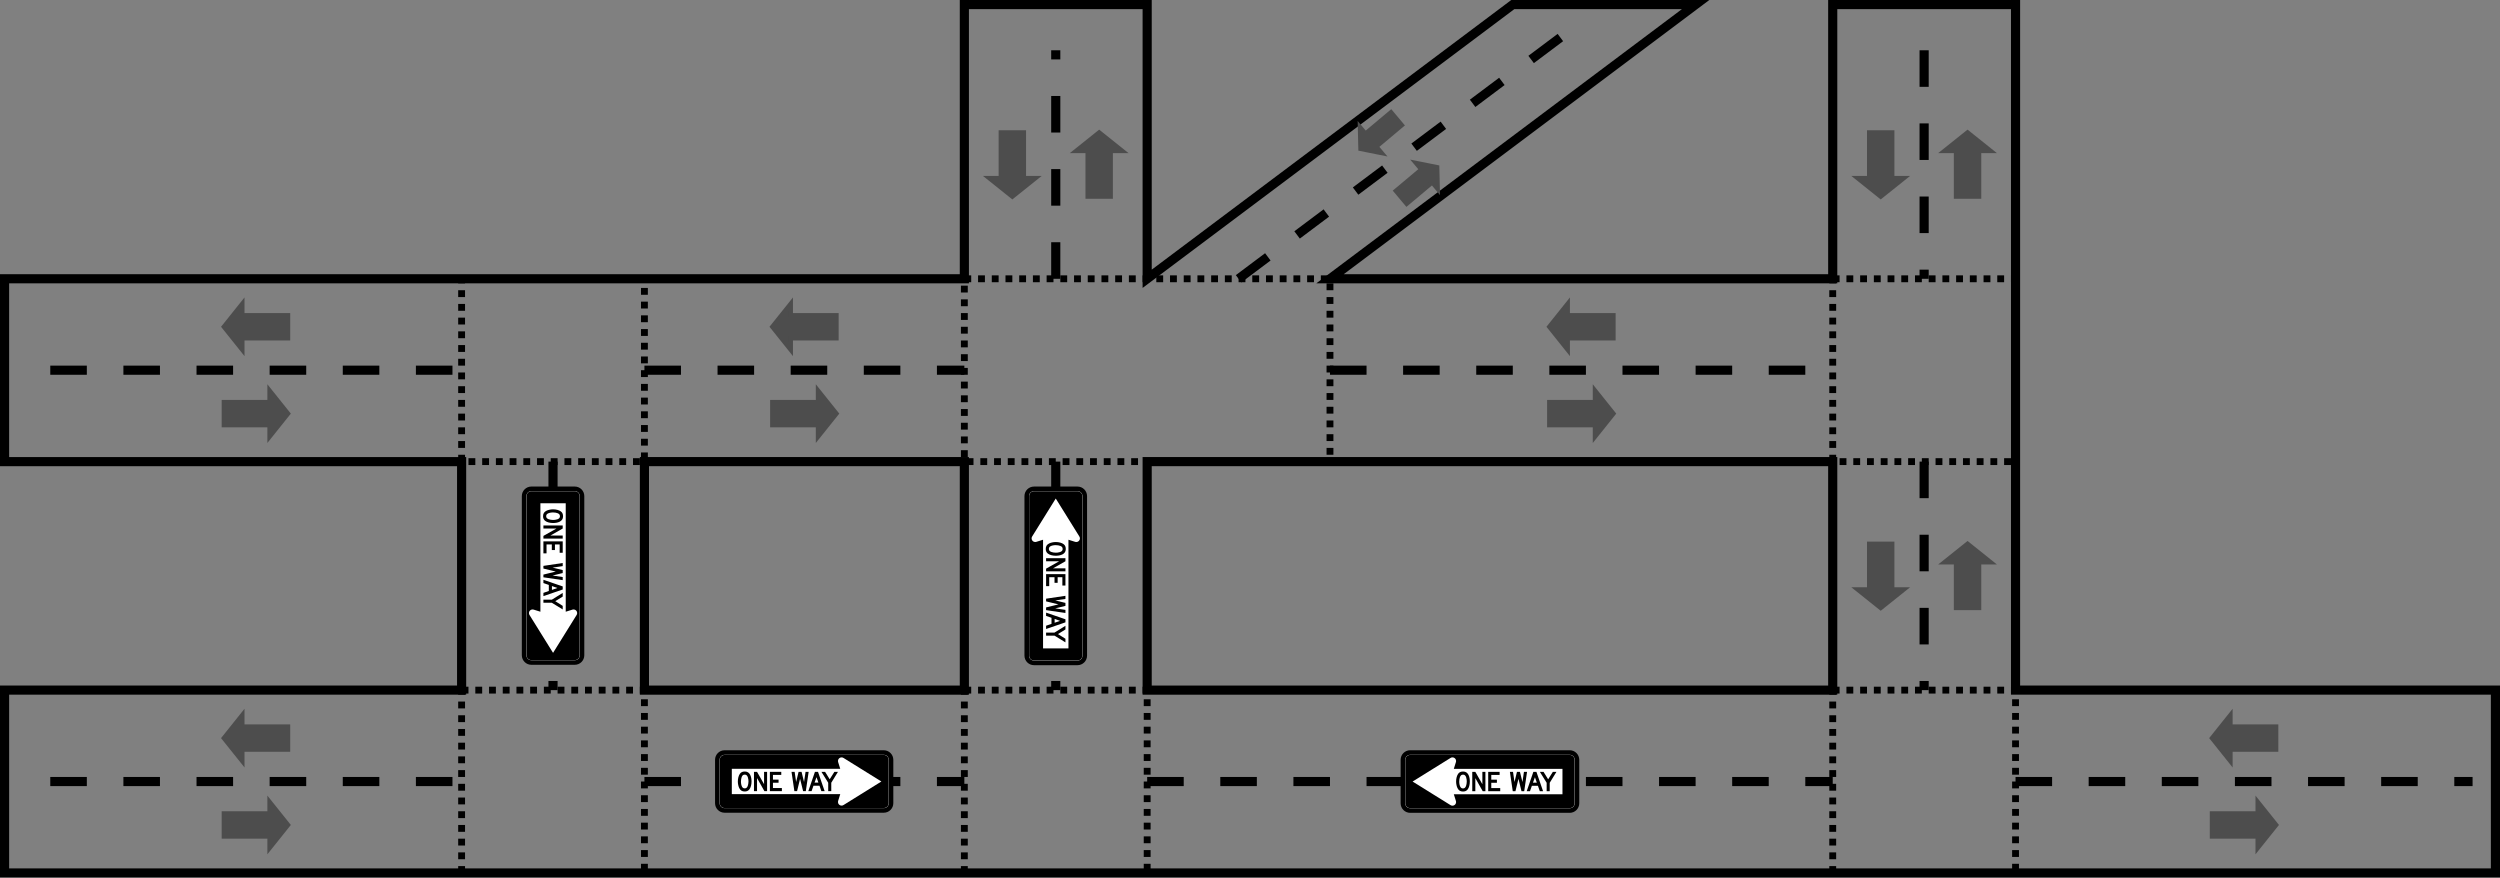 <?xml version="1.0" encoding="UTF-8" standalone="no"?>
<!-- Created with Inkscape (http://www.inkscape.org/) -->

<svg
   xmlns:dc="http://purl.org/dc/elements/1.1/"
   xmlns:cc="http://creativecommons.org/ns#"
   xmlns:rdf="http://www.w3.org/1999/02/22-rdf-syntax-ns#"
   xmlns:svg="http://www.w3.org/2000/svg"
   xmlns="http://www.w3.org/2000/svg"
   xmlns:sodipodi="http://sodipodi.sourceforge.net/DTD/sodipodi-0.dtd"
   xmlns:inkscape="http://www.inkscape.org/namespaces/inkscape"
   width="547"
   height="192"
   id="svg2"
   version="1.1"
   inkscape:version="0.48.5 r10040"
   sodipodi:docname="running_example.pdf">
  <rect width="100%" height="100%" fill="#808080" stroke="none"/>
  <defs
     id="defs4" />
  <sodipodi:namedview
     id="base"
     pagecolor="#ffffff"
     bordercolor="#666666"
     borderopacity="1.0"
     inkscape:pageopacity="0.0"
     inkscape:pageshadow="2"
     inkscape:zoom="1.9651042"
     inkscape:cx="272.0681"
     inkscape:cy="42.116756"
     inkscape:document-units="px"
     inkscape:current-layer="layer1"
     showgrid="true"
     fit-margin-top="0"
     fit-margin-left="0"
     fit-margin-right="0"
     fit-margin-bottom="0"
     inkscape:window-width="1261"
     inkscape:window-height="746"
     inkscape:window-x="0"
     inkscape:window-y="0"
     inkscape:window-maximized="0">
    <inkscape:grid
       type="xygrid"
       id="grid2985"
       empspacing="5"
       visible="true"
       enabled="true"
       snapvisiblegridlinesonly="true"
       originx="-59px"
       originy="-789px" />
  </sodipodi:namedview>
  <g
     inkscape:label="Layer 1"
     inkscape:groupmode="layer"
     id="layer1"
     transform="translate(-59,-71.362)">
    <rect
       style="fill:none;stroke:#000000;stroke-width:1.5;stroke-miterlimit:4;stroke-opacity:1;stroke-dasharray:1.5, 1.5;stroke-dashoffset:0"
       id="rect4059"
       width="80"
       height="40"
       x="240.6"
       y="60.6"
       transform="translate(29.4,71.762)" />
    <rect
       style="fill:none;stroke:#000000;stroke-width:1.5;stroke-miterlimit:4;stroke-opacity:1;stroke-dasharray:1.5, 1.5;stroke-dashoffset:0"
       id="rect4061"
       width="40"
       height="40"
       x="130.6"
       y="60.6"
       transform="translate(29.4,71.762)" />
    <rect
       style="fill:none;stroke:#000000;stroke-width:1.5;stroke-miterlimit:4;stroke-opacity:1;stroke-dasharray:1.5, 1.5;stroke-dashoffset:0"
       id="rect4063"
       width="40"
       height="40"
       x="130.6"
       y="150.6"
       transform="translate(29.4,71.762)" />
    <rect
       style="fill:none;stroke:#000000;stroke-width:1.5;stroke-miterlimit:4;stroke-opacity:1;stroke-dasharray:1.5, 1.5;stroke-dashoffset:0"
       id="rect4065"
       width="40"
       height="40"
       x="240.6"
       y="150.6"
       transform="translate(29.4,71.762)" />
    <rect
       style="fill:none;stroke:#000000;stroke-width:1.5;stroke-miterlimit:4;stroke-opacity:1;stroke-dasharray:1.5, 1.5;stroke-dashoffset:0"
       id="rect4067"
       width="40"
       height="40"
       x="430.6"
       y="150.6"
       transform="translate(29.4,71.762)" />
    <rect
       style="fill:none;stroke:#000000;stroke-width:1.5;stroke-miterlimit:4;stroke-opacity:1;stroke-dasharray:1.5, 1.5;stroke-dashoffset:0"
       id="rect4069"
       width="40"
       height="40"
       x="430.6"
       y="60.6"
       transform="translate(29.4,71.762)" />
    <path
       style="fill:none;stroke:#000000;stroke-width:2;stroke-linecap:butt;stroke-linejoin:miter;stroke-miterlimit:4;stroke-opacity:1;stroke-dasharray:none"
       d="m 30.6,60.6 210,0 0,-60 40,0 0,60 80,-60 40,0 -80,60 110,0 0,-60 40,0 0,150 105,0 0,40 -545,0 0,-40 100,0 0,-50 -100,0 z"
       id="path3181"
       inkscape:connector-curvature="0"
       transform="translate(29.4,71.762)"
       sodipodi:nodetypes="cccccccccccccccccccc" />
    <path
       style="fill:none;stroke:#000000;stroke-width:2;stroke-linecap:butt;stroke-linejoin:miter;stroke-miterlimit:4;stroke-opacity:1;stroke-dasharray:none"
       d="m 170.6,100.6 0,50 70,0 0,-50 z"
       id="path3183"
       inkscape:connector-curvature="0"
       transform="translate(29.4,71.762)" />
    <path
       style="fill:none;stroke:#000000;stroke-width:2;stroke-linecap:butt;stroke-linejoin:miter;stroke-miterlimit:4;stroke-opacity:1;stroke-dasharray:none"
       d="m 280.6,100.6 0,50 150,0 0,-50 z"
       id="path3185"
       inkscape:connector-curvature="0"
       transform="translate(29.4,71.762)" />
    <path
       style="fill:none;stroke:#000000;stroke-width:2;stroke-linecap:butt;stroke-linejoin:miter;stroke-miterlimit:4;stroke-opacity:1;stroke-dasharray:8, 8;stroke-dashoffset:0"
       d="m 260.6,60.6 0,-50"
       id="path3957"
       inkscape:connector-curvature="0"
       transform="translate(29.4,71.762)" />
    <path
       style="fill:none;stroke:#000000;stroke-width:2;stroke-linecap:butt;stroke-linejoin:miter;stroke-miterlimit:4;stroke-opacity:1;stroke-dasharray:8, 8;stroke-dashoffset:0"
       d="M 330,132.362 403,77.634"
       id="path3963"
       inkscape:connector-curvature="0" />
    <path
       style="fill:none;stroke:#000000;stroke-width:2;stroke-linecap:butt;stroke-linejoin:miter;stroke-miterlimit:4;stroke-opacity:1;stroke-dasharray:8, 8;stroke-dashoffset:0"
       d="m 320.6,80.6 110,0"
       id="path3965"
       inkscape:connector-curvature="0"
       transform="translate(29.4,71.762)" />
    <path
       style="fill:none;stroke:#000000;stroke-width:2;stroke-linecap:butt;stroke-linejoin:miter;stroke-miterlimit:4;stroke-opacity:1;stroke-dasharray:8, 8;stroke-dashoffset:0"
       d="m 450.6,10.6 0,50"
       id="path3967"
       inkscape:connector-curvature="0"
       transform="translate(29.4,71.762)" />
    <path
       style="fill:none;stroke:#000000;stroke-width:2;stroke-linecap:butt;stroke-linejoin:miter;stroke-miterlimit:4;stroke-opacity:1;stroke-dasharray:8, 8;stroke-dashoffset:0"
       d="m 450.6,100.6 0,50"
       id="path3969"
       inkscape:connector-curvature="0"
       transform="translate(29.4,71.762)" />
    <path
       style="fill:none;stroke:#000000;stroke-width:2;stroke-linecap:butt;stroke-linejoin:miter;stroke-miterlimit:4;stroke-opacity:1;stroke-dasharray:8, 8;stroke-dashoffset:0"
       d="m 260.6,100.6 0,50"
       id="path3971"
       inkscape:connector-curvature="0"
       transform="translate(29.4,71.762)" />
    <path
       style="fill:none;stroke:#000000;stroke-width:2;stroke-linecap:butt;stroke-linejoin:miter;stroke-miterlimit:4;stroke-opacity:1;stroke-dasharray:8, 8;stroke-dashoffset:0"
       d="m 150.6,100.6 0,50"
       id="path3973"
       inkscape:connector-curvature="0"
       transform="translate(29.4,71.762)" />
    <path
       style="fill:none;stroke:#000000;stroke-width:2;stroke-linecap:butt;stroke-linejoin:miter;stroke-miterlimit:4;stroke-opacity:1;stroke-dasharray:8, 8;stroke-dashoffset:0"
       d="m 40.6,80.6 90,0"
       id="path3975"
       inkscape:connector-curvature="0"
       transform="translate(29.4,71.762)" />
    <path
       style="fill:none;stroke:#000000;stroke-width:2;stroke-linecap:butt;stroke-linejoin:miter;stroke-miterlimit:4;stroke-opacity:1;stroke-dasharray:8, 8;stroke-dashoffset:0"
       d="m 170.6,80.6 70,0"
       id="path3977"
       inkscape:connector-curvature="0"
       transform="translate(29.4,71.762)" />
    <path
       style="fill:none;stroke:#000000;stroke-width:2;stroke-linecap:butt;stroke-linejoin:miter;stroke-miterlimit:4;stroke-opacity:1;stroke-dasharray:8, 8;stroke-dashoffset:0"
       d="m 40.6,170.6 90,0"
       id="path3979"
       inkscape:connector-curvature="0"
       transform="translate(29.4,71.762)" />
    <path
       style="fill:none;stroke:#000000;stroke-width:2;stroke-linecap:butt;stroke-linejoin:miter;stroke-miterlimit:4;stroke-opacity:1;stroke-dasharray:8, 8;stroke-dashoffset:0"
       d="m 170.6,170.6 70,0"
       id="path3981"
       inkscape:connector-curvature="0"
       transform="translate(29.4,71.762)" />
    <path
       style="fill:#ff8080;stroke:#000000;stroke-width:2;stroke-linecap:butt;stroke-linejoin:miter;stroke-miterlimit:4;stroke-opacity:1;stroke-dasharray:8, 8;stroke-dashoffset:0"
       d="m 280.6,170.6 150,0"
       id="path3983"
       inkscape:connector-curvature="0"
       transform="translate(29.4,71.762)" />
    <path
       style="fill:none;stroke:#000000;stroke-width:2;stroke-linecap:butt;stroke-linejoin:miter;stroke-miterlimit:4;stroke-opacity:1;stroke-dasharray:8, 8;stroke-dashoffset:0"
       d="m 470.6,170.6 100,0"
       id="path3985"
       inkscape:connector-curvature="0"
       transform="translate(29.4,71.762)"
       sodipodi:nodetypes="cc" />
    <path
       style="fill:#4d4d4d;stroke:#4d4d4d;stroke-width:1px;stroke-linecap:butt;stroke-linejoin:miter;stroke-opacity:1"
       d="m 121.997,140.362 0,5 -9.996,0 0,2.5 -3.998,-5 3.998,-5 0,2.5 z"
       id="path3987"
       inkscape:connector-curvature="0" />
    <path
       inkscape:connector-curvature="0"
       id="path3989"
       d="m 108.003,159.362 0,5 9.996,0 0,2.5 3.998,-5 -3.998,-5 0,2.5 z"
       style="fill:#4d4d4d;stroke:#4d4d4d;stroke-width:1px;stroke-linecap:butt;stroke-linejoin:miter;stroke-opacity:1" />
    <path
       inkscape:connector-curvature="0"
       id="path3991"
       d="m 241.997,140.362 0,5 -9.996,0 0,2.5 -3.998,-5 3.998,-5 0,2.5 z"
       style="fill:#4d4d4d;stroke:#4d4d4d;stroke-width:1px;stroke-linecap:butt;stroke-linejoin:miter;stroke-opacity:1" />
    <path
       style="fill:#4d4d4d;stroke:#4d4d4d;stroke-width:1px;stroke-linecap:butt;stroke-linejoin:miter;stroke-opacity:1"
       d="m 228.003,159.362 0,5 9.996,0 0,2.5 3.998,-5 -3.998,-5 0,2.5 z"
       id="path3993"
       inkscape:connector-curvature="0" />
    <path
       style="fill:#4d4d4d;stroke:#4d4d4d;stroke-width:1px;stroke-linecap:butt;stroke-linejoin:miter;stroke-opacity:1"
       d="m 411.997,140.362 0,5 -9.996,0 0,2.5 -3.998,-5 3.998,-5 0,2.5 z"
       id="path3995"
       inkscape:connector-curvature="0" />
    <path
       inkscape:connector-curvature="0"
       id="path3997"
       d="m 398.003,159.362 0,5 9.996,0 0,2.5 3.998,-5 -3.998,-5 0,2.5 z"
       style="fill:#4d4d4d;stroke:#4d4d4d;stroke-width:1px;stroke-linecap:butt;stroke-linejoin:miter;stroke-opacity:1" />
    <path
       inkscape:connector-curvature="0"
       id="path4007"
       d="m 121.997,230.362 0,5 -9.996,0 0,2.5 -3.998,-5 3.998,-5 0,2.5 z"
       style="fill:#4d4d4d;stroke:#4d4d4d;stroke-width:1px;stroke-linecap:butt;stroke-linejoin:miter;stroke-opacity:1" />
    <path
       style="fill:#4d4d4d;stroke:#4d4d4d;stroke-width:1px;stroke-linecap:butt;stroke-linejoin:miter;stroke-opacity:1"
       d="m 108.003,249.362 0,5 9.996,0 0,2.5 3.998,-5 -3.998,-5 0,2.5 z"
       id="path4009"
       inkscape:connector-curvature="0" />
    <path
       style="fill:#4d4d4d;stroke:#4d4d4d;stroke-width:1px;stroke-linecap:butt;stroke-linejoin:miter;stroke-opacity:1"
       d="m 556.997,230.362 0,5 -9.996,0 0,2.5 -3.998,-5 3.998,-5 0,2.5 z"
       id="path4011"
       inkscape:connector-curvature="0" />
    <path
       inkscape:connector-curvature="0"
       id="path4013"
       d="m 543.003,249.362 0,5 9.996,0 0,2.5 3.998,-5 -3.998,-5 0,2.5 z"
       style="fill:#4d4d4d;stroke:#4d4d4d;stroke-width:1px;stroke-linecap:butt;stroke-linejoin:miter;stroke-opacity:1" />
    <g
       id="g4019"
       transform="matrix(0,1,1,0,187.138,-180.641)">
      <path
         style="fill:#4d4d4d;stroke:#4d4d4d;stroke-width:1px;stroke-linecap:butt;stroke-linejoin:miter;stroke-opacity:1"
         d="m 281.005,95.862 0,-5 9.996,0 0,-2.5 3.998,5 -3.998,5 0,-2.5 z"
         id="path4015"
         inkscape:connector-curvature="0" />
      <path
         inkscape:connector-curvature="0"
         id="path4017"
         d="m 295,114.862 0,-5 -9.996,0 0,-2.5 -3.998,5 3.998,5 0,-2.5 z"
         style="fill:#4d4d4d;stroke:#4d4d4d;stroke-width:1px;stroke-linecap:butt;stroke-linejoin:miter;stroke-opacity:1" />
    </g>
    <g
       transform="matrix(0,1,1,0,377.138,-180.641)"
       id="g4041">
      <path
         inkscape:connector-curvature="0"
         id="path4043"
         d="m 281.005,95.862 0,-5 9.996,0 0,-2.5 3.998,5 -3.998,5 0,-2.5 z"
         style="fill:#4d4d4d;stroke:#4d4d4d;stroke-width:1px;stroke-linecap:butt;stroke-linejoin:miter;stroke-opacity:1" />
      <path
         style="fill:#4d4d4d;stroke:#4d4d4d;stroke-width:1px;stroke-linecap:butt;stroke-linejoin:miter;stroke-opacity:1"
         d="m 295,114.862 0,-5 -9.996,0 0,-2.5 -3.998,5 3.998,5 0,-2.5 z"
         id="path4045"
         inkscape:connector-curvature="0" />
    </g>
    <g
       id="g4047"
       transform="matrix(0,1,1,0,377.138,-90.641)">
      <path
         style="fill:#4d4d4d;stroke:#4d4d4d;stroke-width:1px;stroke-linecap:butt;stroke-linejoin:miter;stroke-opacity:1"
         d="m 281.005,95.862 0,-5 9.996,0 0,-2.5 3.998,5 -3.998,5 0,-2.5 z"
         id="path4049"
         inkscape:connector-curvature="0" />
      <path
         inkscape:connector-curvature="0"
         id="path4051"
         d="m 295,114.862 0,-5 -9.996,0 0,-2.5 -3.998,5 3.998,5 0,-2.5 z"
         style="fill:#4d4d4d;stroke:#4d4d4d;stroke-width:1px;stroke-linecap:butt;stroke-linejoin:miter;stroke-opacity:1" />
    </g>
    <g
       transform="matrix(-0.559,0.469,0.469,0.559,477.816,-86.634)"
       id="g4053">
      <path
         inkscape:connector-curvature="0"
         id="path4055"
         d="m 281.005,95.862 0,-5 9.996,0 0,-2.5 3.998,5 -3.998,5 0,-2.5 z"
         style="fill:#4d4d4d;stroke:#4d4d4d;stroke-width:1.37px;stroke-linecap:butt;stroke-linejoin:miter;stroke-opacity:1" />
      <path
         style="fill:#4d4d4d;stroke:#4d4d4d;stroke-width:1.37px;stroke-linecap:butt;stroke-linejoin:miter;stroke-opacity:1"
         d="m 295,114.862 0,-5 -9.996,0 0,-2.5 -3.998,5 3.998,5 0,-2.5 z"
         id="path4057"
         inkscape:connector-curvature="0" />
    </g>
    <g
       id="g4509"
       transform="matrix(1.587,0,0,1.587,-106.774,-100.781)">
      <g
         transform="matrix(0,0.077,-0.077,0,184.737,175.903)"
         id="g4310">
        <path
           inkscape:connector-curvature="0"
           d="m 310.51,91.201 c 0,7.128 -5.831,12.959 -12.959,12.959 l -285.092,0 c -7.128,0 -12.959,-5.831 -12.959,-12.959 l 0,-77.752 c 0,-7.128 5.831,-12.959 12.959,-12.959 l 285.092,0 c 7.128,0 12.959,5.831 12.959,12.959 l 0,77.752 z"
           style="fill:#ffffff;stroke:#000000;stroke-width:8.166;stroke-linecap:butt;stroke-linejoin:miter;stroke-miterlimit:4;stroke-opacity:1;stroke-dasharray:none"
           id="path4312" />
        <path
           inkscape:connector-curvature="0"
           d="m 306.19,91.201 c 0,4.751 -3.888,8.639 -8.639,8.639 l -285.092,0 c -4.753,0 -8.64,-3.888 -8.64,-8.639 l 0,-77.752 c 0,-4.751 3.888,-8.639 8.64,-8.639 l 285.092,0 c 4.751,0 8.639,3.888 8.639,8.639 l 0,77.752"
           style="fill:#000000;fill-opacity:1;fill-rule:nonzero;stroke:none"
           id="path4314" />
        <path
           inkscape:connector-curvature="0"
           d="m 25.417,29.647 194.146,0 -3.786,-12.114 c -0.194,-0.614 -0.299,-1.269 -0.299,-1.946 0,-3.566 2.893,-6.459 6.459,-6.459 1.375,0 2.649,0.43 3.696,1.163 l 67.597,42.034 -67.599,42.035 c -1.046,0.731 -2.32,1.161 -3.695,1.161 -3.566,0 -6.459,-2.893 -6.459,-6.457 0,-0.679 0.105,-1.333 0.299,-1.948 l 3.786,-12.114 -194.146,0 0,-45.355"
           style="fill:#ffffff;fill-opacity:1;fill-rule:nonzero;stroke:none"
           id="path4316" />
        <path
           inkscape:connector-curvature="0"
           d="m 48.862,40.011 c -3.072,0 -4.505,1.229 -5.734,4.25 -0.82,2.047 -1.331,5.223 -1.331,8.14 0,3.635 0.767,7.372 2.099,9.575 1.075,1.791 2.509,2.661 4.71,2.661 2.56,0 4.147,-1.33 5.325,-4.351 0.716,-1.844 1.331,-5.223 1.331,-7.885 0,-3.994 -0.871,-12.39 -6.4,-12.39 m 8.09,26.316 c -1.998,2.611 -4.711,3.891 -8.346,3.891 -4.864,0 -7.834,-1.946 -9.932,-6.195 -1.434,-2.919 -2.458,-7.526 -2.458,-11.623 0,-5.734 1.434,-10.854 3.789,-14.08 1.998,-2.712 4.864,-3.89 8.857,-3.89 9.574,0 11.877,10.239 11.877,17.97 0,5.428 -1.381,10.854 -3.788,13.926"
           style="fill:#000000;fill-opacity:1;fill-rule:nonzero;stroke:none"
           id="path4318" />
        <path
           inkscape:connector-curvature="0"
           d="m 83.781,69.604 -13.209,-23.398 0,23.398 -5.479,0 0,-34.559 5.479,0 12.595,22.066 0,-22.066 5.426,0 0,34.559 -4.812,0 z"
           style="fill:#000000;fill-opacity:1;fill-rule:nonzero;stroke:none"
           id="path4320" />
        <path
           inkscape:connector-curvature="0"
           d="m 93.596,69.604 0,-34.559 20.378,0 0,5.478 -14.899,0 0,8.447 10.035,0 0,5.581 -10.035,0 0,9.471 15.974,0 0,5.581 -21.453,0 z"
           style="fill:#000000;fill-opacity:1;fill-rule:nonzero;stroke:none"
           id="path4322" />
        <path
           inkscape:connector-curvature="0"
           d="m 157.926,69.604 -4.864,0 -5.428,-22.169 -5.375,22.169 -4.812,0 -5.12,-34.559 5.581,0 2.661,18.175 4.402,-18.175 5.326,0 4.454,18.175 2.712,-18.175 5.53,0 -5.069,34.559 z"
           style="fill:#000000;fill-opacity:1;fill-rule:nonzero;stroke:none"
           id="path4324" />
        <path
           inkscape:connector-curvature="0"
           d="m 177.079,44.619 -3.533,9.727 6.911,0 -3.379,-9.727 z m 8.704,24.985 -3.38,-9.676 -10.801,0 -3.38,9.676 -5.836,0 11.877,-34.559 5.479,0 11.877,34.559 -5.836,0 z"
           style="fill:#000000;fill-opacity:1;fill-rule:nonzero;stroke:none"
           id="path4326" />
        <path
           inkscape:connector-curvature="0"
           d="m 203.499,54.552 0,15.053 -5.478,0 0,-15.053 -12.135,-19.506 6.554,0 8.242,13.311 8.398,-13.311 6.399,0 -11.98,19.506 z"
           style="fill:#000000;fill-opacity:1;fill-rule:nonzero;stroke:none"
           id="path4328" />
      </g>
    </g>
    <path
       id="path4529"
       style="fill:#ffffff;stroke:#000000;stroke-width:1;stroke-linecap:butt;stroke-linejoin:miter;stroke-miterlimit:4;stroke-opacity:1;stroke-dasharray:none"
       d="m 285.239,178.32 c -0.873,0 -1.587,0.714 -1.587,1.587 l 0,34.91 c 0,0.873 0.714,1.587 1.587,1.587 l 9.521,0 c 0.873,0 1.587,-0.714 1.587,-1.587 l 0,-34.91 c 0,-0.873 -0.714,-1.587 -1.587,-1.587 l -9.521,0 z"
       inkscape:connector-curvature="0" />
    <path
       id="path4531"
       style="fill:#000000;fill-opacity:1;fill-rule:nonzero;stroke:none"
       d="m 285.239,178.849 c -0.582,0 -1.058,0.476 -1.058,1.058 l 0,34.91 c 0,0.582 0.476,1.058 1.058,1.058 l 9.521,0 c 0.582,0 1.058,-0.476 1.058,-1.058 l 0,-34.91 c 0,-0.582 -0.476,-1.058 -1.058,-1.058 l -9.521,0"
       inkscape:connector-curvature="0" />
    <path
       id="path4533"
       style="fill:#ffffff;fill-opacity:1;fill-rule:nonzero;stroke:none"
       d="m 292.777,213.231 0,-23.774 1.483,0.464 c 0.075,0.024 0.155,0.037 0.238,0.037 0.437,0 0.791,-0.354 0.791,-0.791 0,-0.168 -0.053,-0.324 -0.142,-0.453 l -5.147,-8.278 -5.147,8.278 c -0.089,0.128 -0.142,0.284 -0.142,0.452 0,0.437 0.354,0.791 0.791,0.791 0.083,0 0.163,-0.013 0.238,-0.037 l 1.483,-0.464 0,23.774 5.554,0"
       inkscape:connector-curvature="0" />
    <g
       id="g4566"
       transform="matrix(1,0,0,-1,0,401.865)">
      <path
         inkscape:connector-curvature="0"
         d="m 291.508,210.36 c 0,0.376 -0.15,0.552 -0.52,0.702 -0.251,0.1 -0.64,0.163 -0.997,0.163 -0.445,0 -0.903,-0.094 -1.172,-0.257 -0.219,-0.132 -0.326,-0.307 -0.326,-0.577 0,-0.313 0.163,-0.508 0.533,-0.652 0.226,-0.088 0.64,-0.163 0.966,-0.163 0.489,0 1.517,0.107 1.517,0.784 m -3.223,-0.991 c -0.32,0.245 -0.476,0.577 -0.476,1.022 0,0.596 0.238,0.959 0.759,1.216 0.357,0.176 0.922,0.301 1.423,0.301 0.702,0 1.329,-0.176 1.724,-0.464 0.332,-0.245 0.476,-0.596 0.476,-1.085 0,-1.172 -1.254,-1.454 -2.2,-1.454 -0.665,0 -1.329,0.169 -1.705,0.464"
         style="fill:#000000;fill-opacity:1;fill-rule:nonzero;stroke:none"
         id="path4535" />
      <path
         inkscape:connector-curvature="0"
         d="m 287.884,206.084 2.865,1.617 -2.865,0 0,0.671 4.232,0 0,-0.671 -2.702,-1.542 2.702,0 0,-0.664 -4.232,0 0,0.589 z"
         style="fill:#000000;fill-opacity:1;fill-rule:nonzero;stroke:none"
         id="path4537" />
      <path
         inkscape:connector-curvature="0"
         d="m 287.884,204.882 4.232,0 0,-2.495 -0.671,0 0,1.824 -1.034,0 0,-1.229 -0.683,0 0,1.229 -1.16,0 0,-1.956 -0.683,0 0,2.627 z"
         style="fill:#000000;fill-opacity:1;fill-rule:nonzero;stroke:none"
         id="path4539" />
      <path
         inkscape:connector-curvature="0"
         d="m 287.884,197.004 0,0.596 2.715,0.665 -2.715,0.658 0,0.589 4.232,0.627 0,-0.683 -2.226,-0.326 2.226,-0.539 0,-0.652 -2.226,-0.545 2.226,-0.332 0,-0.677 -4.232,0.621 z"
         style="fill:#000000;fill-opacity:1;fill-rule:nonzero;stroke:none"
         id="path4541" />
      <path
         inkscape:connector-curvature="0"
         d="m 290.944,194.659 -1.191,0.433 0,-0.846 1.191,0.414 z m -3.059,-1.066 1.185,0.414 0,1.323 -1.185,0.414 0,0.715 4.232,-1.454 0,-0.671 -4.232,-1.454 0,0.715 z"
         style="fill:#000000;fill-opacity:1;fill-rule:nonzero;stroke:none"
         id="path4543" />
      <path
         inkscape:connector-curvature="0"
         d="m 289.727,191.424 -1.843,0 0,0.671 1.843,0 2.389,1.486 0,-0.803 -1.63,-1.009 1.63,-1.028 0,-0.784 -2.389,1.467 z"
         style="fill:#000000;fill-opacity:1;fill-rule:nonzero;stroke:none"
         id="path4545" />
    </g>
    <g
       transform="matrix(0,-1.587,1.587,0,-63.143,529.136)"
       id="g4574">
      <g
         id="g4576"
         transform="matrix(0,0.077,-0.077,0,184.737,175.903)">
        <path
           id="path4578"
           style="fill:#ffffff;stroke:#000000;stroke-width:8.166;stroke-linecap:butt;stroke-linejoin:miter;stroke-miterlimit:4;stroke-opacity:1;stroke-dasharray:none"
           d="m 310.51,91.201 c 0,7.128 -5.831,12.959 -12.959,12.959 l -285.092,0 c -7.128,0 -12.959,-5.831 -12.959,-12.959 l 0,-77.752 c 0,-7.128 5.831,-12.959 12.959,-12.959 l 285.092,0 c 7.128,0 12.959,5.831 12.959,12.959 l 0,77.752 z"
           inkscape:connector-curvature="0" />
        <path
           id="path4580"
           style="fill:#000000;fill-opacity:1;fill-rule:nonzero;stroke:none"
           d="m 306.19,91.201 c 0,4.751 -3.888,8.639 -8.639,8.639 l -285.092,0 c -4.753,0 -8.64,-3.888 -8.64,-8.639 l 0,-77.752 c 0,-4.751 3.888,-8.639 8.64,-8.639 l 285.092,0 c 4.751,0 8.639,3.888 8.639,8.639 l 0,77.752"
           inkscape:connector-curvature="0" />
        <path
           id="path4582"
           style="fill:#ffffff;fill-opacity:1;fill-rule:nonzero;stroke:none"
           d="m 25.417,29.647 194.146,0 -3.786,-12.114 c -0.194,-0.614 -0.299,-1.269 -0.299,-1.946 0,-3.566 2.893,-6.459 6.459,-6.459 1.375,0 2.649,0.43 3.696,1.163 l 67.597,42.034 -67.599,42.035 c -1.046,0.731 -2.32,1.161 -3.695,1.161 -3.566,0 -6.459,-2.893 -6.459,-6.457 0,-0.679 0.105,-1.333 0.299,-1.948 l 3.786,-12.114 -194.146,0 0,-45.355"
           inkscape:connector-curvature="0" />
        <path
           id="path4584"
           style="fill:#000000;fill-opacity:1;fill-rule:nonzero;stroke:none"
           d="m 48.862,40.011 c -3.072,0 -4.505,1.229 -5.734,4.25 -0.82,2.047 -1.331,5.223 -1.331,8.14 0,3.635 0.767,7.372 2.099,9.575 1.075,1.791 2.509,2.661 4.71,2.661 2.56,0 4.147,-1.33 5.325,-4.351 0.716,-1.844 1.331,-5.223 1.331,-7.885 0,-3.994 -0.871,-12.39 -6.4,-12.39 m 8.09,26.316 c -1.998,2.611 -4.711,3.891 -8.346,3.891 -4.864,0 -7.834,-1.946 -9.932,-6.195 -1.434,-2.919 -2.458,-7.526 -2.458,-11.623 0,-5.734 1.434,-10.854 3.789,-14.08 1.998,-2.712 4.864,-3.89 8.857,-3.89 9.574,0 11.877,10.239 11.877,17.97 0,5.428 -1.381,10.854 -3.788,13.926"
           inkscape:connector-curvature="0" />
        <path
           id="path4586"
           style="fill:#000000;fill-opacity:1;fill-rule:nonzero;stroke:none"
           d="m 83.781,69.604 -13.209,-23.398 0,23.398 -5.479,0 0,-34.559 5.479,0 12.595,22.066 0,-22.066 5.426,0 0,34.559 -4.812,0 z"
           inkscape:connector-curvature="0" />
        <path
           id="path4588"
           style="fill:#000000;fill-opacity:1;fill-rule:nonzero;stroke:none"
           d="m 93.596,69.604 0,-34.559 20.378,0 0,5.478 -14.899,0 0,8.447 10.035,0 0,5.581 -10.035,0 0,9.471 15.974,0 0,5.581 -21.453,0 z"
           inkscape:connector-curvature="0" />
        <path
           id="path4590"
           style="fill:#000000;fill-opacity:1;fill-rule:nonzero;stroke:none"
           d="m 157.926,69.604 -4.864,0 -5.428,-22.169 -5.375,22.169 -4.812,0 -5.12,-34.559 5.581,0 2.661,18.175 4.402,-18.175 5.326,0 4.454,18.175 2.712,-18.175 5.53,0 -5.069,34.559 z"
           inkscape:connector-curvature="0" />
        <path
           id="path4592"
           style="fill:#000000;fill-opacity:1;fill-rule:nonzero;stroke:none"
           d="m 177.079,44.619 -3.533,9.727 6.911,0 -3.379,-9.727 z m 8.704,24.985 -3.38,-9.676 -10.801,0 -3.38,9.676 -5.836,0 11.877,-34.559 5.479,0 11.877,34.559 -5.836,0 z"
           inkscape:connector-curvature="0" />
        <path
           id="path4594"
           style="fill:#000000;fill-opacity:1;fill-rule:nonzero;stroke:none"
           d="m 203.499,54.552 0,15.053 -5.478,0 0,-15.053 -12.135,-19.506 6.554,0 8.242,13.311 8.398,-13.311 6.399,0 -11.98,19.506 z"
           inkscape:connector-curvature="0" />
      </g>
    </g>
    <path
       inkscape:connector-curvature="0"
       d="m 365.958,247.123 c 0,0.873 0.714,1.587 1.587,1.587 l 34.91,0 c 0.873,0 1.587,-0.714 1.587,-1.587 l 0,-9.521 c 0,-0.873 -0.714,-1.587 -1.587,-1.587 l -34.91,0 c -0.873,0 -1.587,0.714 -1.587,1.587 l 0,9.521 z"
       style="fill:#ffffff;stroke:#000000;stroke-width:1;stroke-linecap:butt;stroke-linejoin:miter;stroke-miterlimit:4;stroke-opacity:1;stroke-dasharray:none"
       id="path4602" />
    <path
       inkscape:connector-curvature="0"
       d="m 366.487,247.123 c 0,0.582 0.476,1.058 1.058,1.058 l 34.91,0 c 0.582,0 1.058,-0.476 1.058,-1.058 l 0,-9.521 c 0,-0.582 -0.476,-1.058 -1.058,-1.058 l -34.91,0 c -0.582,0 -1.058,0.476 -1.058,1.058 l 0,9.521"
       style="fill:#000000;fill-opacity:1;fill-rule:nonzero;stroke:none"
       id="path4604" />
    <path
       inkscape:connector-curvature="0"
       d="m 400.868,239.585 -23.774,0 0.464,-1.483 c 0.024,-0.075 0.037,-0.155 0.037,-0.238 0,-0.437 -0.354,-0.791 -0.791,-0.791 -0.168,0 -0.324,0.053 -0.453,0.142 l -8.278,5.147 8.278,5.147 c 0.128,0.089 0.284,0.142 0.452,0.142 0.437,0 0.791,-0.354 0.791,-0.791 0,-0.083 -0.013,-0.163 -0.037,-0.238 l -0.464,-1.483 23.774,0 0,-5.554"
       style="fill:#ffffff;fill-opacity:1;fill-rule:nonzero;stroke:none"
       id="path4606" />
    <g
       id="g4641"
       transform="matrix(-1,0,0,1,777.141,0)">
      <path
         id="path4608"
         style="fill:#000000;fill-opacity:1;fill-rule:nonzero;stroke:none"
         d="m 397.997,240.854 c 0.376,0 0.552,0.15 0.702,0.52 0.1,0.251 0.163,0.64 0.163,0.997 0,0.445 -0.094,0.903 -0.257,1.172 -0.132,0.219 -0.307,0.326 -0.577,0.326 -0.313,0 -0.508,-0.163 -0.652,-0.533 -0.088,-0.226 -0.163,-0.64 -0.163,-0.966 0,-0.489 0.107,-1.517 0.784,-1.517 m -0.991,3.223 c 0.245,0.32 0.577,0.476 1.022,0.476 0.596,0 0.959,-0.238 1.216,-0.759 0.176,-0.357 0.301,-0.922 0.301,-1.423 0,-0.702 -0.176,-1.329 -0.464,-1.724 -0.245,-0.332 -0.596,-0.476 -1.085,-0.476 -1.172,0 -1.454,1.254 -1.454,2.2 0,0.665 0.169,1.329 0.464,1.705"
         inkscape:connector-curvature="0" />
      <path
         id="path4610"
         style="fill:#000000;fill-opacity:1;fill-rule:nonzero;stroke:none"
         d="m 393.722,244.478 1.617,-2.865 0,2.865 0.671,0 0,-4.232 -0.671,0 -1.542,2.702 0,-2.702 -0.664,0 0,4.232 0.589,0 z"
         inkscape:connector-curvature="0" />
      <path
         id="path4612"
         style="fill:#000000;fill-opacity:1;fill-rule:nonzero;stroke:none"
         d="m 392.52,244.478 0,-4.232 -2.495,0 0,0.671 1.824,0 0,1.034 -1.229,0 0,0.683 1.229,0 0,1.16 -1.956,0 0,0.683 2.627,0 z"
         inkscape:connector-curvature="0" />
      <path
         id="path4614"
         style="fill:#000000;fill-opacity:1;fill-rule:nonzero;stroke:none"
         d="m 384.642,244.478 0.596,0 0.665,-2.715 0.658,2.715 0.589,0 0.627,-4.232 -0.683,0 -0.326,2.226 -0.539,-2.226 -0.652,0 -0.545,2.226 -0.332,-2.226 -0.677,0 0.621,4.232 z"
         inkscape:connector-curvature="0" />
      <path
         id="path4616"
         style="fill:#000000;fill-opacity:1;fill-rule:nonzero;stroke:none"
         d="m 382.297,241.419 0.433,1.191 -0.846,0 0.414,-1.191 z m -1.066,3.059 0.414,-1.185 1.323,0 0.414,1.185 0.715,0 -1.454,-4.232 -0.671,0 -1.454,4.232 0.715,0 z"
         inkscape:connector-curvature="0" />
      <path
         id="path4618"
         style="fill:#000000;fill-opacity:1;fill-rule:nonzero;stroke:none"
         d="m 379.062,242.635 0,1.843 0.671,0 0,-1.843 1.486,-2.389 -0.803,0 -1.009,1.63 -1.028,-1.63 -0.784,0 1.467,2.389 z"
         inkscape:connector-curvature="0" />
    </g>
  </g>
</svg>
